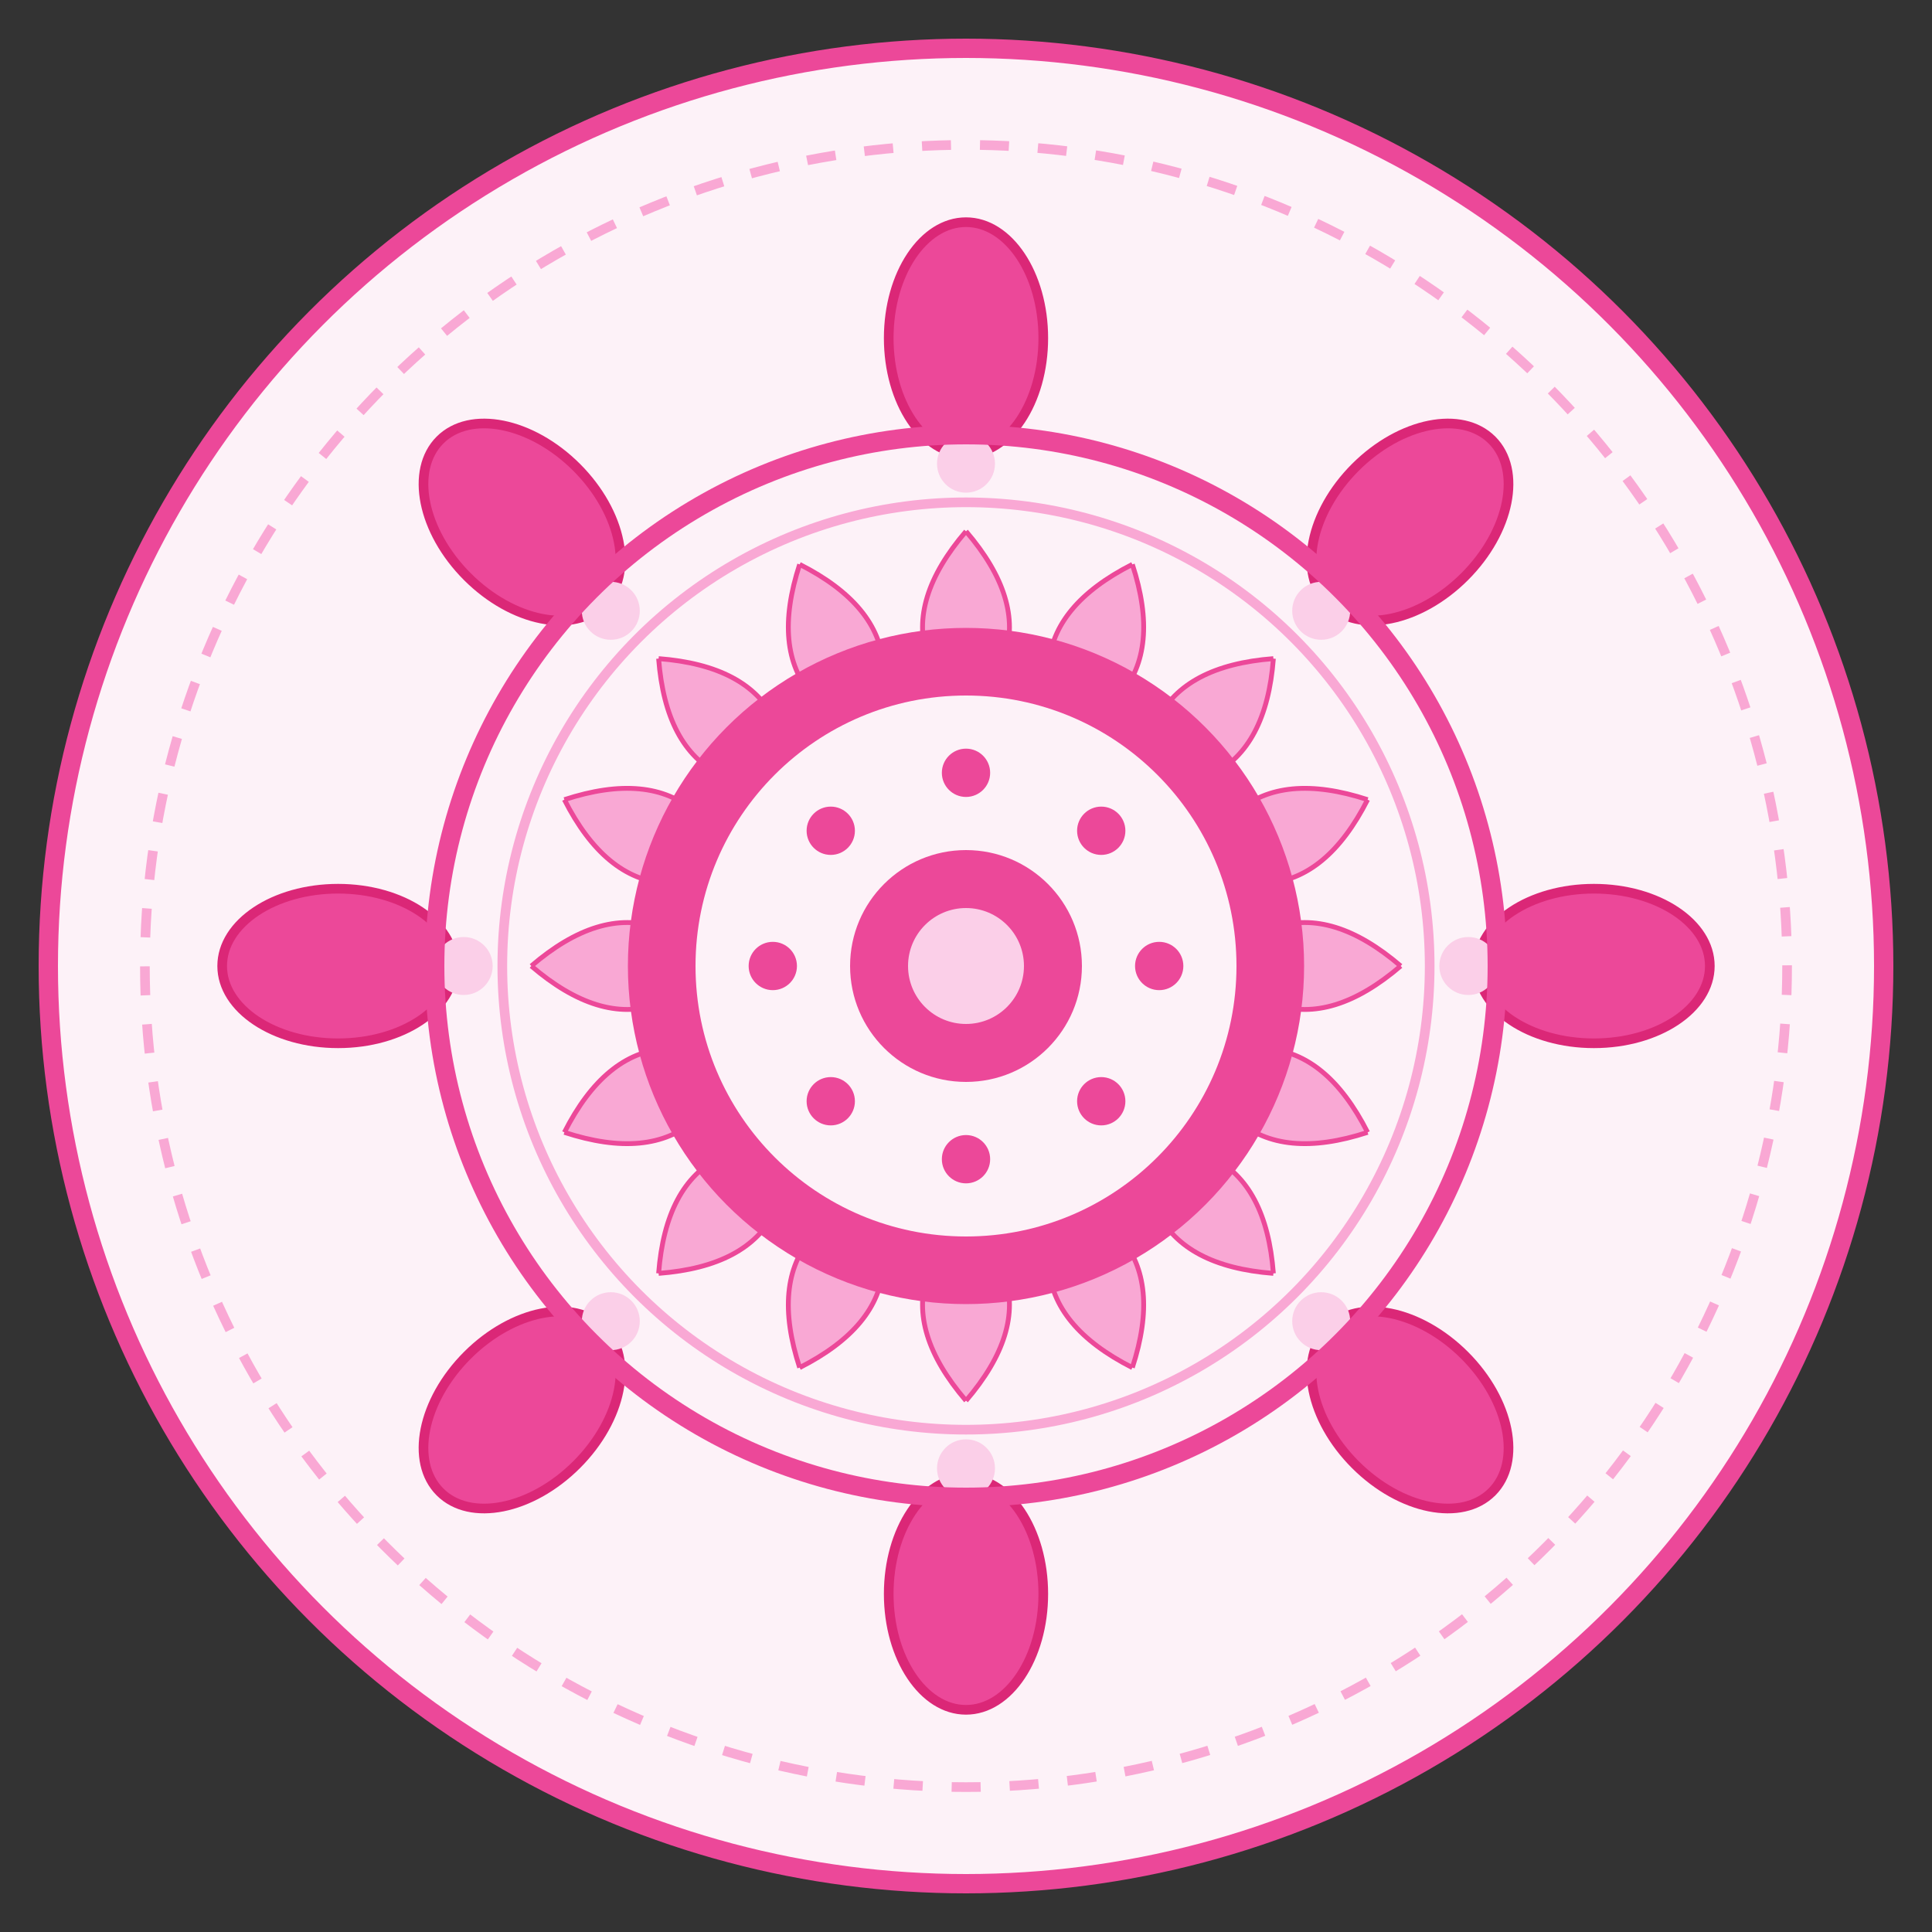 <svg id="detailed" viewBox="0 0 200 200" xmlns="http://www.w3.org/2000/svg">
                <rect x="0" y="0" width="200" height="200" fill="#333333" stroke="none"/>
                <defs>
                    <g id="ornament">
                        <ellipse cx="0" cy="-65" rx="8" ry="12" fill="#EC4899" stroke="#DB2777" stroke-width="1"/>
                        <circle cx="0" cy="-52" r="3" fill="#FBCFE8"/>
                    </g>
                    <g id="leaf">
                        <path d="M 0,-45 Q 6,-38 4,-32 Q 0,-35 -4,-32 Q -6,-38 0,-45" fill="#F9A8D4" stroke="#EC4899" stroke-width="0.5"/>
                    </g>
                </defs>
                <circle cx="100" cy="100" r="95" fill="#FDF2F8" stroke="#EC4899" stroke-width="2"/>
                <circle cx="100" cy="100" r="85" fill="none" stroke="#F9A8D4" stroke-width="1" stroke-dasharray="3,3"/>
                <g transform="translate(100,100)">
                    <use href="#ornament" transform="rotate(0)"/>
                    <use href="#ornament" transform="rotate(45)"/>
                    <use href="#ornament" transform="rotate(90)"/>
                    <use href="#ornament" transform="rotate(135)"/>
                    <use href="#ornament" transform="rotate(180)"/>
                    <use href="#ornament" transform="rotate(225)"/>
                    <use href="#ornament" transform="rotate(270)"/>
                    <use href="#ornament" transform="rotate(315)"/>
                </g>
                <g transform="translate(100,100)">
                    <use href="#leaf" transform="rotate(0)"/>
                    <use href="#leaf" transform="rotate(22.5)"/>
                    <use href="#leaf" transform="rotate(45)"/>
                    <use href="#leaf" transform="rotate(67.5)"/>
                    <use href="#leaf" transform="rotate(90)"/>
                    <use href="#leaf" transform="rotate(112.5)"/>
                    <use href="#leaf" transform="rotate(135)"/>
                    <use href="#leaf" transform="rotate(157.5)"/>
                    <use href="#leaf" transform="rotate(180)"/>
                    <use href="#leaf" transform="rotate(202.5)"/>
                    <use href="#leaf" transform="rotate(225)"/>
                    <use href="#leaf" transform="rotate(247.5)"/>
                    <use href="#leaf" transform="rotate(270)"/>
                    <use href="#leaf" transform="rotate(292.5)"/>
                    <use href="#leaf" transform="rotate(315)"/>
                    <use href="#leaf" transform="rotate(337.5)"/>
                </g>
                <g transform="translate(100,100)" fill="#EC4899">
                    <circle cx="0" cy="-72" r="2"/>
                    <circle cx="51" cy="-51" r="2"/>
                    <circle cx="72" cy="0" r="2"/>
                    <circle cx="51" cy="51" r="2"/>
                    <circle cx="0" cy="72" r="2"/>
                    <circle cx="-51" cy="51" r="2"/>
                    <circle cx="-72" cy="0" r="2"/>
                    <circle cx="-51" cy="-51" r="2"/>
                </g>
                <circle cx="100" cy="100" r="55" fill="none" stroke="#EC4899" stroke-width="2"/>
                <circle cx="100" cy="100" r="48" fill="none" stroke="#F9A8D4" stroke-width="1"/>
                <circle cx="100" cy="100" r="35" fill="#EC4899"/>
                <circle cx="100" cy="100" r="28" fill="#FDF2F8"/>
                <g transform="translate(100,100)" fill="#EC4899">
                    <circle cx="0" cy="-20" r="2.5"/>
                    <circle cx="14" cy="-14" r="2.5"/>
                    <circle cx="20" cy="0" r="2.5"/>
                    <circle cx="14" cy="14" r="2.5"/>
                    <circle cx="0" cy="20" r="2.5"/>
                    <circle cx="-14" cy="14" r="2.5"/>
                    <circle cx="-20" cy="0" r="2.5"/>
                    <circle cx="-14" cy="-14" r="2.5"/>
                </g>
                <circle cx="100" cy="100" r="12" fill="#EC4899"/>
                <circle cx="100" cy="100" r="6" fill="#FBCFE8"/>
            </svg>